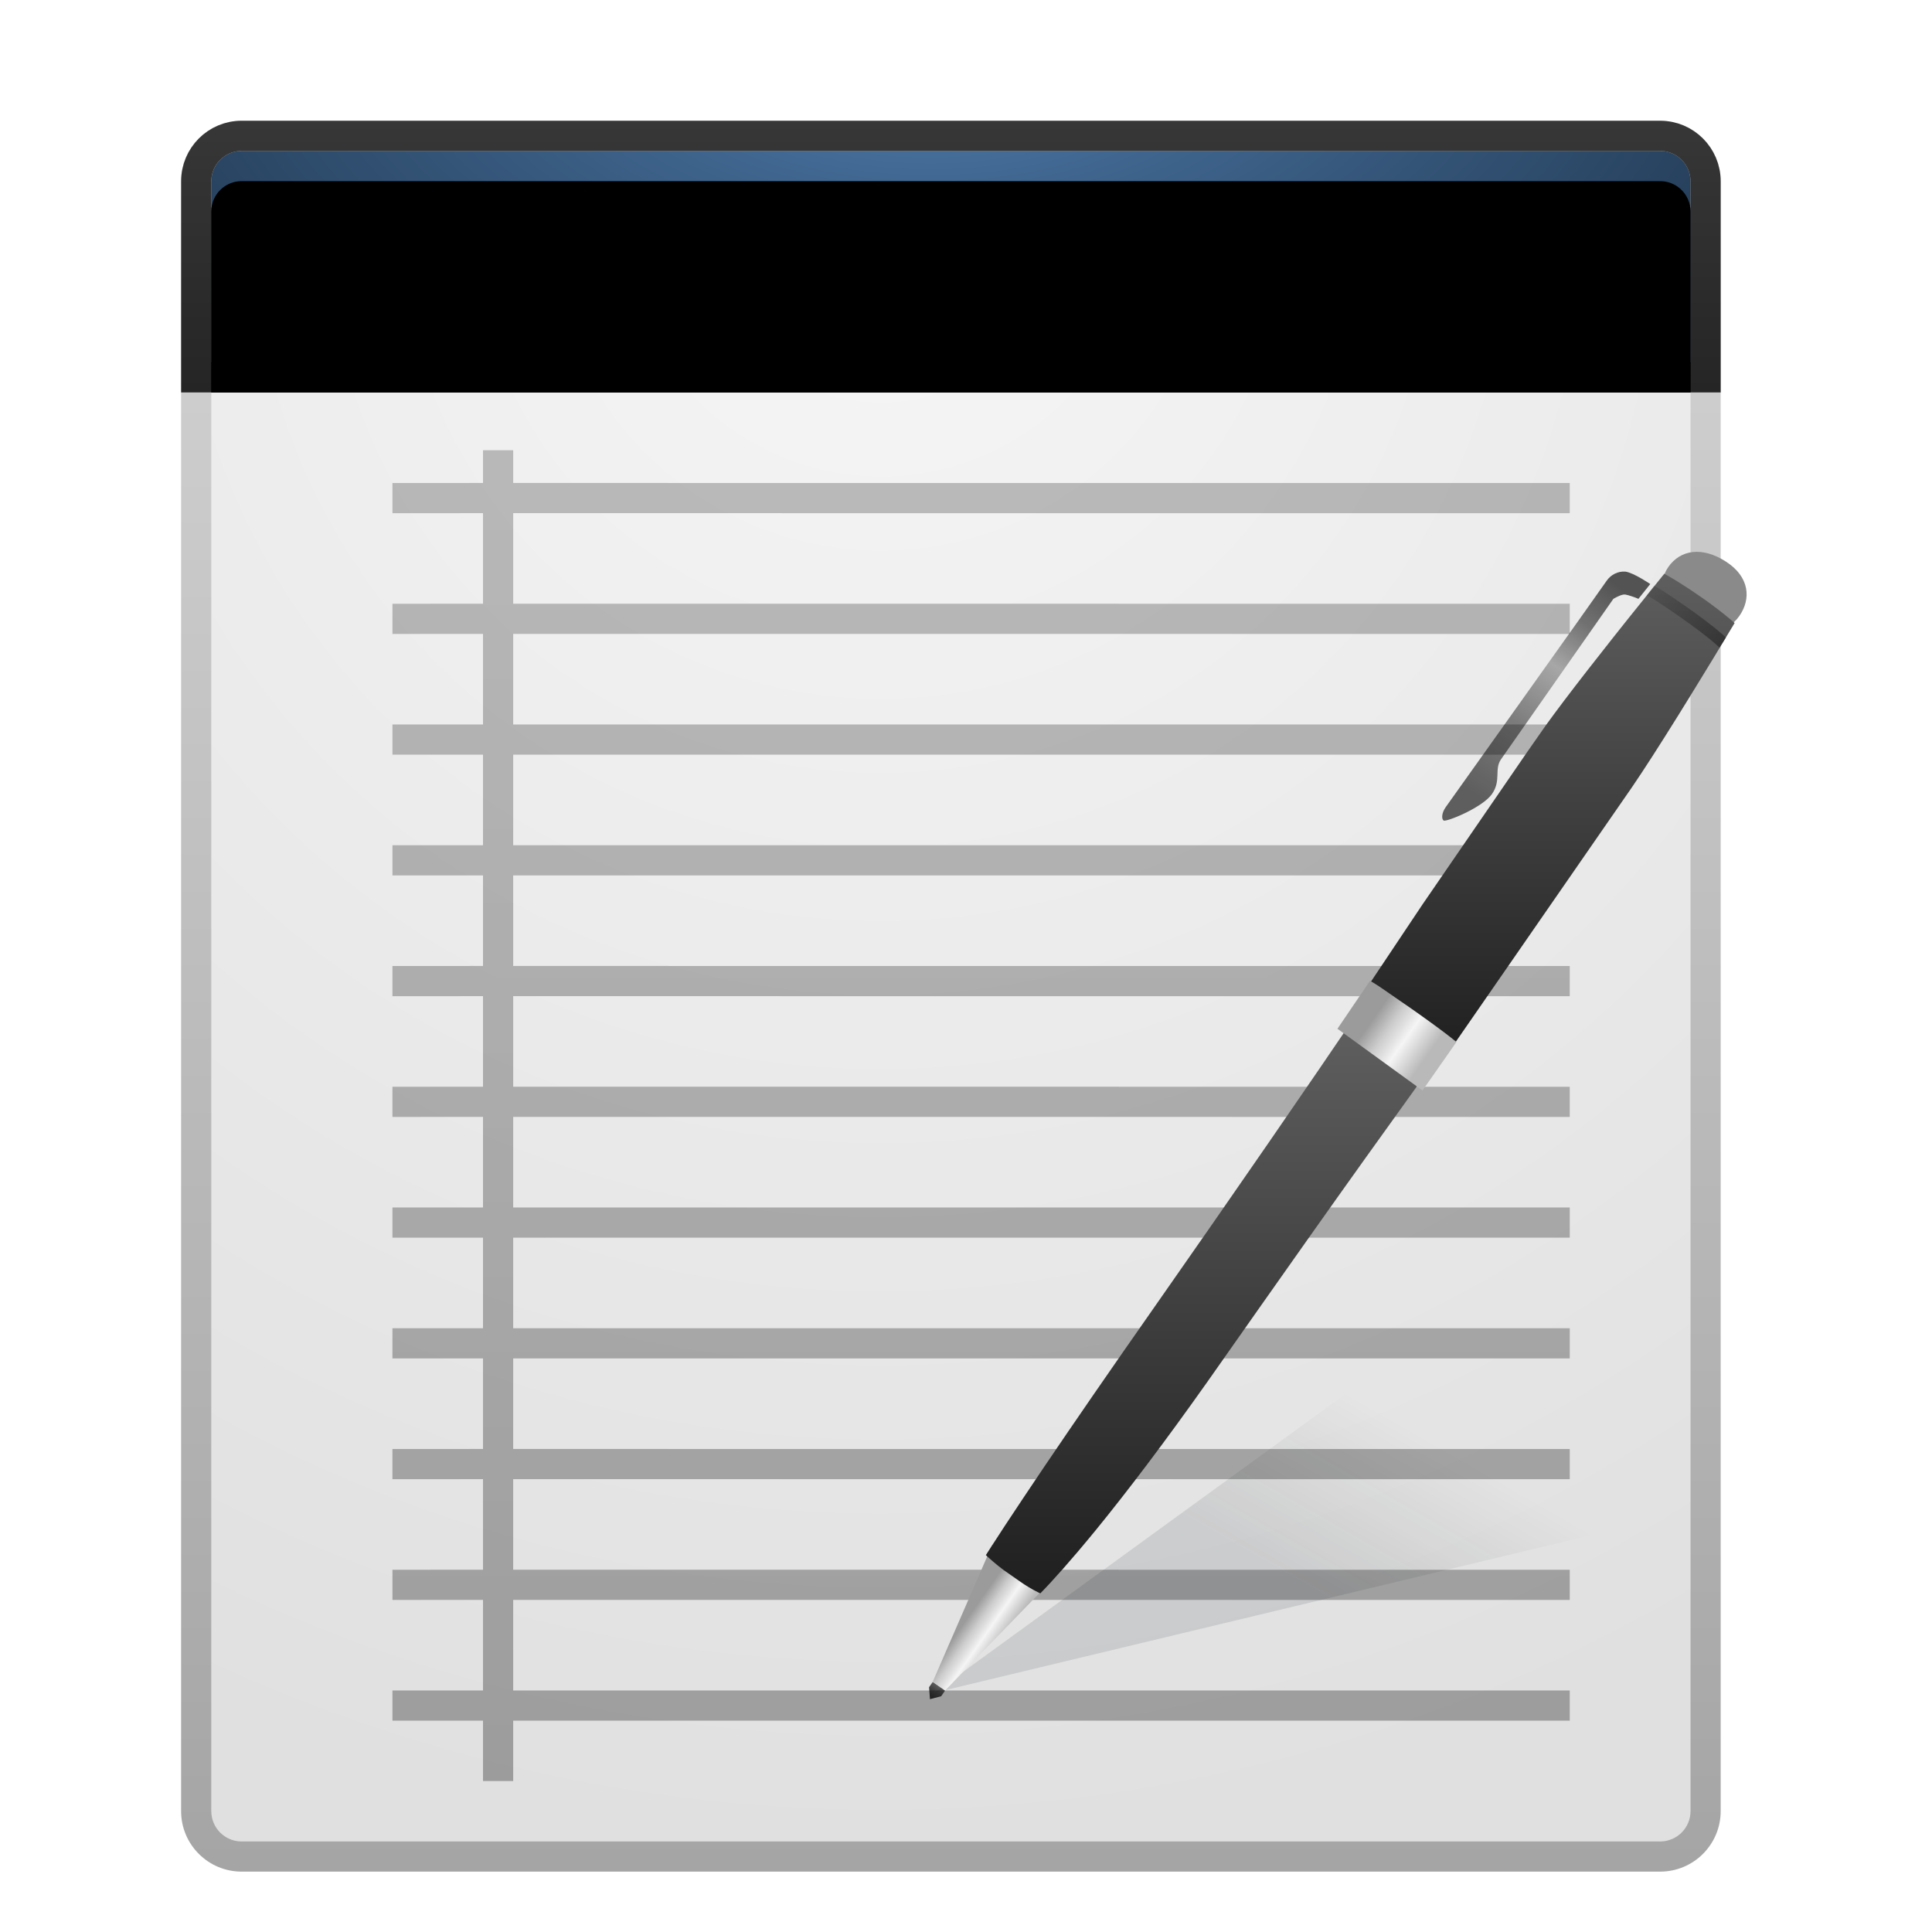 <svg xmlns="http://www.w3.org/2000/svg" xmlns:xlink="http://www.w3.org/1999/xlink" width="64" height="64" viewBox="0 0 64 64">
  <defs>
    <filter id="deepin-editor-a" width="134.4%" height="131.6%" x="-19%" y="-15.8%" filterUnits="objectBoundingBox">
      <feOffset dy="1" in="SourceAlpha" result="shadowOffsetOuter1"/>
      <feGaussianBlur in="shadowOffsetOuter1" result="shadowBlurOuter1" stdDeviation="1.5"/>
      <feColorMatrix in="shadowBlurOuter1" result="shadowMatrixOuter1" values="0 0 0 0 0   0 0 0 0 0   0 0 0 0 0  0 0 0 0.2 0"/>
      <feMerge>
        <feMergeNode in="shadowMatrixOuter1"/>
        <feMergeNode in="SourceGraphic"/>
      </feMerge>
    </filter>
    <radialGradient id="deepin-editor-b" cx="45.317%" cy="4.284%" r="109.39%" fx="45.317%" fy="4.284%" gradientTransform="matrix(0 .875 -1 0 .496 -.354)">
      <stop offset="0%" stop-color="#F6F6F6"/>
      <stop offset="100%" stop-color="#E0E0E0"/>
    </radialGradient>
    <linearGradient id="deepin-editor-c" x1="41.429%" x2="41.429%" y1="101.02%" y2="-1.163%">
      <stop offset="0%" stop-opacity=".355"/>
      <stop offset="100%" stop-opacity=".165"/>
    </linearGradient>
    <linearGradient id="deepin-editor-d" x1="50%" x2="50%" y1="0%" y2="100%">
      <stop offset="0%" stop-opacity=".233"/>
      <stop offset="100%" stop-opacity=".303"/>
    </linearGradient>
    <linearGradient id="deepin-editor-e" x1="59.319%" x2="34.492%" y1="43.759%" y2="66.777%">
      <stop offset="0%" stop-opacity="0"/>
      <stop offset="100%" stop-color="#19212B"/>
    </linearGradient>
    <filter id="deepin-editor-f" width="109.2%" height="117.4%" x="-4.6%" y="-8.7%" filterUnits="objectBoundingBox">
      <feGaussianBlur in="SourceGraphic" stdDeviation=".402"/>
    </filter>
    <radialGradient id="deepin-editor-i" cx="48.629%" cy="-28.672%" r="174.16%" fx="48.629%" fy="-28.672%" gradientTransform="matrix(0 1 -.363 0 .382 -.773)">
      <stop offset="0%" stop-color="#4B77A6"/>
      <stop offset="100%" stop-color="#213851"/>
    </radialGradient>
    <linearGradient id="deepin-editor-k" x1="60.409%" x2="60.409%" y1="110.278%" y2="-35.752%">
      <stop offset="0%" stop-opacity=".823"/>
      <stop offset="100%" stop-opacity=".72"/>
    </linearGradient>
    <path id="deepin-editor-h" d="M1.137,0.98 L48.127,0.98 C48.683,0.98 49.133,1.43 49.133,1.985 L49.133,7.98 L49.133,7.98 L0.133,7.98 L0.133,1.985 C0.133,1.43 0.582,0.98 1.137,0.98 Z"/>
    <filter id="deepin-editor-g" width="112.2%" height="185.7%" x="-6.1%" y="-28.6%" filterUnits="objectBoundingBox">
      <feMorphology in="SourceAlpha" operator="dilate" radius="1" result="shadowSpreadOuter1"/>
      <feOffset dy="1" in="shadowSpreadOuter1" result="shadowOffsetOuter1"/>
      <feGaussianBlur in="shadowOffsetOuter1" result="shadowBlurOuter1" stdDeviation=".5"/>
      <feComposite in="shadowBlurOuter1" in2="SourceAlpha" operator="out" result="shadowBlurOuter1"/>
      <feColorMatrix in="shadowBlurOuter1" values="0 0 0 0 0   0 0 0 0 0   0 0 0 0 0  0 0 0 0.225 0"/>
    </filter>
    <filter id="deepin-editor-j" width="110.2%" height="171.4%" x="-5.1%" y="-21.4%" filterUnits="objectBoundingBox">
      <feOffset dy="1" in="SourceAlpha" result="shadowOffsetInner1"/>
      <feComposite in="shadowOffsetInner1" in2="SourceAlpha" k2="-1" k3="1" operator="arithmetic" result="shadowInnerInner1"/>
      <feColorMatrix in="shadowInnerInner1" values="0 0 0 0 1   0 0 0 0 1   0 0 0 0 1  0 0 0 0.451 0"/>
    </filter>
    <linearGradient id="deepin-editor-l" x1="50%" x2="50%" y1="-1.22%" y2="101.219%">
      <stop offset="0%" stop-opacity=".583"/>
      <stop offset="100%" stop-color="#1E1E1E"/>
    </linearGradient>
    <linearGradient id="deepin-editor-m" x1="31.623%" x2="93.105%" y1="42.858%" y2="42.858%">
      <stop offset="0%" stop-color="#9B9B9B"/>
      <stop offset="28.689%" stop-color="#CDCDCD"/>
      <stop offset="44.198%" stop-color="#E1E1E1"/>
      <stop offset="58.142%" stop-color="#F5F5F5"/>
      <stop offset="100%" stop-color="#B9B9B9"/>
    </linearGradient>
    <linearGradient id="deepin-editor-n" x1="50%" x2="50%" y1="-1.22%" y2="101.219%">
      <stop offset="0%" stop-color="#5F5F5F"/>
      <stop offset="100%" stop-color="#1E1E1E"/>
    </linearGradient>
    <linearGradient id="deepin-editor-o" x1="50%" x2="50%" y1="-1.22%" y2="101.219%">
      <stop offset="0%" stop-color="#5F5F5F"/>
      <stop offset="100%" stop-color="#1E1E1E"/>
    </linearGradient>
    <linearGradient id="deepin-editor-p" x1="22.877%" x2="84.964%" y1="37.932%" y2="37.932%">
      <stop offset="0%" stop-color="#9B9B9B"/>
      <stop offset="28.689%" stop-color="#CDCDCD"/>
      <stop offset="44.198%" stop-color="#E1E1E1"/>
      <stop offset="58.142%" stop-color="#F5F5F5"/>
      <stop offset="100%" stop-color="#B9B9B9"/>
    </linearGradient>
    <linearGradient id="deepin-editor-q" x1="-23.121%" x2="143.536%" y1="50%" y2="50%">
      <stop offset="0%" stop-opacity=".06"/>
      <stop offset="100%" stop-opacity=".48"/>
    </linearGradient>
    <linearGradient id="deepin-editor-r" x1="50%" x2="49.997%" y1="6.122%" y2="87.558%">
      <stop offset="0%" stop-opacity=".649"/>
      <stop offset="19.83%" stop-opacity=".519"/>
      <stop offset="40.307%" stop-opacity=".291"/>
      <stop offset="66.883%" stop-opacity=".47"/>
      <stop offset="100%" stop-opacity=".601"/>
    </linearGradient>
  </defs>
  <g fill="none" fill-rule="evenodd" filter="url(#deepin-editor-a)" transform="translate(6.867 3.02)">
    <path fill="url(#deepin-editor-b)" fill-rule="nonzero" d="M1.137,0.98 L48.127,0.98 C48.683,0.98 49.133,1.43 49.133,1.985 L49.133,55.975 C49.133,56.53 48.683,56.98 48.127,56.98 L1.137,56.98 C0.582,56.98 0.133,56.53 0.133,55.975 L0.133,1.985 C0.133,1.43 0.582,0.98 1.137,0.98 Z"/>
    <path fill="url(#deepin-editor-c)" fill-rule="nonzero" d="M48.127,-0.02 L1.137,-0.02 C0.03,-0.02 -0.868,0.878 -0.868,1.985 L-0.868,55.975 C-0.868,57.082 0.03,57.98 1.137,57.98 L48.127,57.98 C49.235,57.98 50.133,57.082 50.133,55.975 L50.133,1.985 C50.133,0.878 49.235,-0.02 48.127,-0.02 Z M48.127,0.98 C48.683,0.98 49.133,1.43 49.133,1.985 L49.133,55.975 C49.133,56.53 48.683,56.98 48.127,56.98 L1.137,56.98 C0.582,56.98 0.133,56.53 0.133,55.975 L0.133,1.985 C0.133,1.43 0.582,0.98 1.137,0.98 L48.127,0.98 Z"/>
    <path fill="url(#deepin-editor-d)" d="M10.133,10.894 L10.133,11.979 L45.133,11.98 L45.133,12.98 L10.133,12.979 L10.133,15.979 L45.133,15.98 L45.133,16.98 L10.133,16.979 L10.133,19.979 L45.133,19.98 L45.133,20.98 L10.133,20.979 L10.133,23.979 L45.133,23.98 L45.133,24.98 L10.133,24.979 L10.133,27.979 L45.133,27.98 L45.133,28.98 L10.133,28.979 L10.133,31.979 L45.133,31.98 L45.133,32.98 L10.133,32.979 L10.133,35.979 L45.133,35.98 L45.133,36.98 L10.133,36.979 L10.133,39.979 L45.133,39.98 L45.133,40.98 L10.133,40.979 L10.133,43.979 L45.133,43.98 L45.133,44.98 L10.133,44.979 L10.133,47.979 L45.133,47.98 L45.133,48.98 L10.133,48.979 L10.133,51.979 L45.133,51.98 L45.133,52.98 L10.133,52.979 L10.133,54.98 L9.133,54.98 L9.133,52.979 L6.133,52.98 L6.133,51.98 L9.133,51.979 L9.133,48.979 L6.133,48.98 L6.133,47.98 L9.133,47.979 L9.133,44.979 L6.133,44.98 L6.133,43.98 L9.133,43.979 L9.133,40.979 L6.133,40.98 L6.133,39.98 L9.133,39.979 L9.133,36.979 L6.133,36.98 L6.133,35.98 L9.133,35.979 L9.133,32.979 L6.133,32.98 L6.133,31.98 L9.133,31.979 L9.133,28.979 L6.133,28.98 L6.133,27.98 L9.133,27.979 L9.133,24.979 L6.133,24.98 L6.133,23.98 L9.133,23.979 L9.133,20.979 L6.133,20.98 L6.133,19.98 L9.133,19.979 L9.133,16.979 L6.133,16.98 L6.133,15.98 L9.133,15.979 L9.133,12.979 L6.133,12.98 L6.133,11.98 L9.133,11.979 L9.133,10.894 L10.133,10.894 Z"/>
    <path fill="url(#deepin-editor-e)" fill-rule="nonzero" d="M42.948,38.349 C51.837,37.189 50.725,42.019 49.186,46.032 L24.087,52.053 L42.948,38.349 Z" filter="url(#deepin-editor-f)" opacity=".347"/>
    <use fill="#000" filter="url(#deepin-editor-g)" xlink:href="#deepin-editor-h"/>
    <use fill="url(#deepin-editor-i)" xlink:href="#deepin-editor-h"/>
    <use fill="#000" filter="url(#deepin-editor-j)" xlink:href="#deepin-editor-h"/>
    <path stroke="url(#deepin-editor-k)" d="M48.127,0.48 C48.543,0.48 48.919,0.648 49.192,0.921 C49.464,1.193 49.633,1.569 49.633,1.985 L49.633,1.985 L49.633,8.48 L-0.367,8.48 L-0.367,1.985 C-0.367,1.569 -0.199,1.193 0.073,0.921 C0.346,0.648 0.722,0.48 1.137,0.48 L1.137,0.48 Z"/>
    <g fill-rule="nonzero" transform="translate(22.77 13.563)">
      <path fill="url(#deepin-editor-l)" d="M1.567,38.231 L1.567,38.459 C1.567,38.459 1.319,38.75 1.319,38.75 C1.319,38.75 1.067,38.443 1.067,38.443 L1.067,38.231 L1.567,38.231 Z" transform="rotate(35 1.317 38.49)"/>
      <path fill="url(#deepin-editor-m)" d="M1.637,33.81 L2.62,38.641 L2.691,38.643 L2.87,38.643 L3.123,38.65 L3.895,33.822 L3.831,33.826 C3.554,33.841 3.254,33.848 2.932,33.848 L2.686,33.845 C2.387,33.841 2.113,33.833 1.864,33.822 L1.637,33.81 Z" transform="rotate(35 2.766 36.23)"/>
      <path fill="url(#deepin-editor-n)" d="M17.341,18.346 L14.884,16.626 L14.04,17.865 L12.416,20.23 C11.817,21.099 11.183,22.015 10.515,22.976 L8.723,25.545 L7.529,27.256 C6.209,29.154 5.127,30.74 4.261,32.039 L3.651,32.959 L3.163,33.71 L3.163,33.71 L3.021,33.932 L3.074,33.982 C3.187,34.086 3.303,34.185 3.42,34.28 L3.597,34.418 L4.136,34.795 C4.339,34.94 4.554,35.068 4.778,35.178 L4.825,35.199 L4.944,35.076 L5.158,34.849 C5.419,34.567 5.721,34.226 6.065,33.821 L6.352,33.479 L6.663,33.103 C7.716,31.813 8.946,30.189 10.359,28.192 L12.102,25.712 L13.782,23.33 C14.41,22.443 15.008,21.601 15.575,20.808 L17.341,18.346 Z"/>
      <path fill="#8A8A8A" d="M26.82,3.287 C27.652,3.287 28.22,2.691 28.22,1.998 C28.22,1.304 27.756,0.738 26.82,0.775 C25.883,0.811 25.362,1.32 25.362,2.014 C25.362,2.708 25.987,3.287 26.82,3.287 Z" transform="rotate(35 26.79 2.03)"/>
      <path fill="url(#deepin-editor-o)" d="M26.819,2.269 L26.496,2.046 L26.24,1.876 C26.024,1.735 25.808,1.6 25.641,1.505 L25.494,1.424 L25.214,1.771 C24.922,2.133 24.619,2.51 24.313,2.892 L23.809,3.526 L22.96,4.607 C22.376,5.357 21.899,5.988 21.556,6.465 L20.938,7.35 L17.485,12.378 L15.229,15.755 L18.131,17.587 L24.434,8.481 C24.816,7.921 25.329,7.122 25.939,6.144 L26.425,5.358 L27.102,4.252 L27.824,3.056 L27.699,2.946 C27.433,2.72 27.097,2.466 26.819,2.269 Z"/>
      <path fill="url(#deepin-editor-p)" d="M16.718,15.708 L16.385,15.708 L16.05,15.711 C15.624,15.717 15.28,15.707 15.009,15.726 L14.87,15.737 L14.898,17.658 L18.379,17.717 L18.378,15.757 L18.37,15.756 C18.045,15.729 17.624,15.718 17.08,15.711 L16.718,15.708 Z" transform="rotate(35 16.625 16.712)"/>
      <path fill="url(#deepin-editor-q)" d="M24.776,2.632 C24.776,2.632 24.892,2.583 26.061,2.583 C27.231,2.583 27.715,2.666 27.715,2.666 L27.731,3.063 C27.731,3.063 27.325,2.98 26.089,2.98 C24.854,2.98 24.757,3.028 24.757,3.028" transform="rotate(35 26.244 2.823)"/>
      <path fill="url(#deepin-editor-r)" d="M22.182,0.453 C22.182,0.453 21.515,0.461 21.268,0.59 C21.061,0.715 20.935,0.946 20.937,1.194 C20.945,1.348 20.871,10.178 20.871,10.398 C20.871,10.618 20.97,10.796 21.069,10.796 C21.168,10.796 21.877,9.712 21.877,9.16 C21.877,8.608 21.463,8.453 21.463,8.042 L21.463,1.556 C21.521,1.429 21.614,1.258 21.704,1.213 C21.794,1.168 22.024,1.102 22.143,1.079 L22.182,0.453 Z" transform="rotate(35 21.527 5.624)"/>
    </g>
  </g>
</svg>
